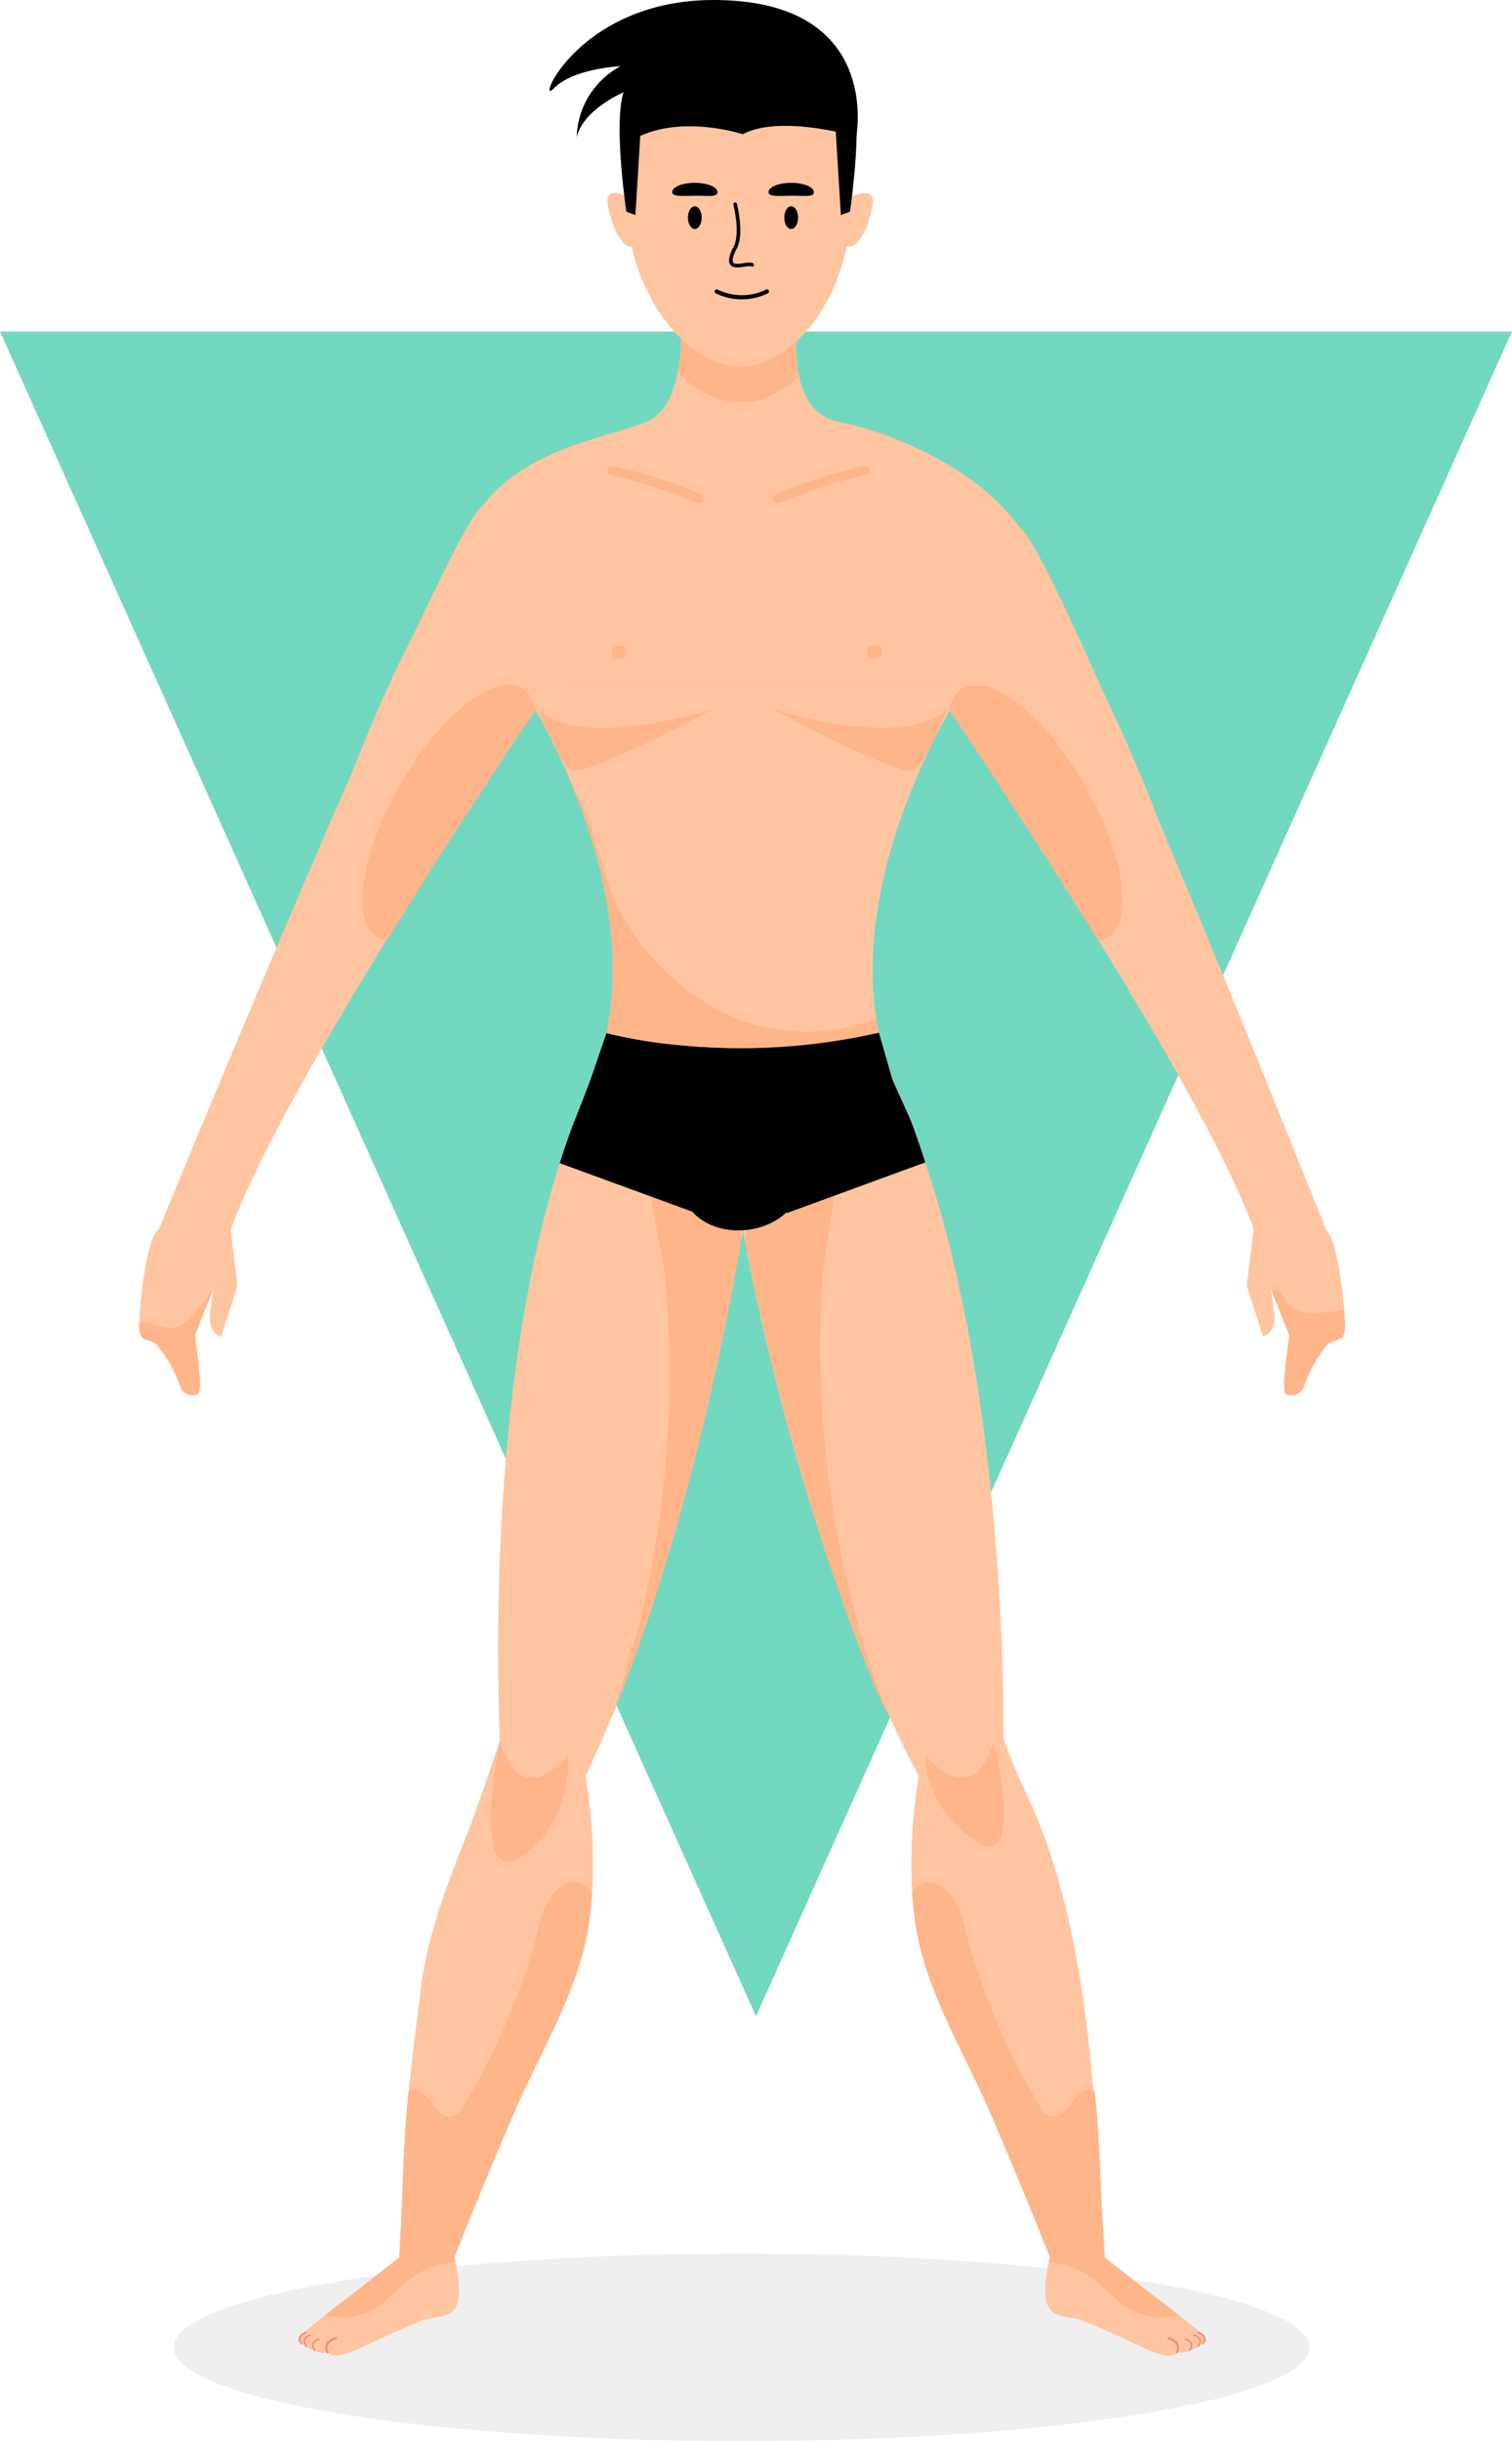 <svg xmlns="http://www.w3.org/2000/svg" width="157.372" height="253.888" viewBox="0 0 157.372 253.888">
  <g id="Grupo_1069625" data-name="Grupo 1069625" transform="translate(-715 -1729.946)">
    <g id="Grupo_55842" data-name="Grupo 55842" transform="translate(153.424 1611.84)">
      <path id="Trazado_105587" data-name="Trazado 105587" d="M718.948,152.582H561.576l78.686,175.225Z" fill="#73d8c0"/>
      <g id="Grupo_55838" data-name="Grupo 55838">
        <ellipse id="Elipse_4045" data-name="Elipse 4045" cx="59.11" cy="9.756" rx="59.11" ry="9.756" transform="translate(579.659 352.483)" fill="#606060" opacity="0.1"/>
        <g id="Grupo_55837" data-name="Grupo 55837">
          <g id="Grupo_55816" data-name="Grupo 55816">
            <g id="Grupo_55809" data-name="Grupo 55809">
              <g id="Grupo_55806" data-name="Grupo 55806">
                <path id="Trazado_105588" data-name="Trazado 105588" d="M638.881,246.005s-.04.28-.13.82v.01c-.02.09-.03.19-.05.3-.84,5.12-4.66,26.63-12.09,46.1-.44,1.15-.9,2.3-1.37,3.43q-1.29,3.15-2.71,6.15l-8.92-3.69s-2.35-41.67,8.97-67.38l3.83,3.35,3.39,2.96,8.76,7.67.09.08Z" fill="#ffc5a1"/>
                <path id="Trazado_105589" data-name="Trazado 105589" d="M638.7,247.135c-.84,5.12-4.66,26.63-12.09,46.1-.44,1.15-.9,2.3-1.37,3.43.23-.82.51-1.63.77-2.43a106.4,106.4,0,0,0,3.78-15.52,108.511,108.511,0,0,0,.94-28.23c-.22-2.26-2.64-11.62-1.02-12.39.03-.01.06-.03.09-.04,2.97-1.28,7.34,3.25,8.21,5.53a9.9,9.9,0,0,1,.55,2.14C638.631,246.185,638.671,246.655,638.7,247.135Z" fill="#ffb58a"/>
              </g>
              <g id="Grupo_55808" data-name="Grupo 55808">
                <g id="Grupo_55807" data-name="Grupo 55807">
                  <path id="Trazado_105590" data-name="Trazado 105590" d="M623.2,314.945a35.777,35.777,0,0,1-.39,3.62c-1.08,6.68-5.05,13.08-7.71,19.24-1.96,4.52-3.84,9.08-5.67,13.64a.1.1,0,0,1-.01.04c-.19.46-.37.91-.55,1.36.04.17.08.34.12.52a17.434,17.434,0,0,1,.33,2.12c.31,4.27-1.76,3.14-3.99,4.03-2.21.89-6.66,2.98-6.66,2.98a9.558,9.558,0,0,1-1.66.55,4.433,4.433,0,0,1-.57.06,1,1,0,0,1-.76-.35,1.642,1.642,0,0,1-1.36-.21l-.01-.01-.04-.04c-.4.08-1.06-.55-1.06-.55a.9.9,0,0,1-.24-.07l-.01-.01a2.633,2.633,0,0,1-.36-.18c-.1-.22.07-.66.52-.97.29-.19,1.2-.94,2.25-1.78.63-.5,1.3-1.03,1.93-1.5.99-.75,2.55-1.97,3.81-2.96,1.03-.8,1.86-1.45,1.99-1.56a.031.031,0,0,1,.02-.01c.37-5.3.37-11.04.89-16.31.03-.33.07-.65.1-.98.37-3.6.83-7.19,1.28-10.78.63-5.13,2.55-10.28,4.45-15.1.83-2.1,1.6-4.22,2.33-6.35q.885-2.55,1.72-5.13l7.39,3.9.08.03.9.49.27.14c.13.85.25,1.72.36,2.59A53.353,53.353,0,0,1,623.2,314.945Z" fill="#ffc5a1"/>
                  <path id="Trazado_105591" data-name="Trazado 105591" d="M595.683,362.756s-.64-1.039.847-1.456" fill="none" stroke="#f08c7f" stroke-linecap="round" stroke-linejoin="round" stroke-width="0.226"/>
                  <path id="Trazado_105592" data-name="Trazado 105592" d="M594.325,362.542s-.656-.838.449-1.149" fill="none" stroke="#f08c7f" stroke-linecap="round" stroke-linejoin="round" stroke-width="0.168"/>
                  <path id="Trazado_105593" data-name="Trazado 105593" d="M593.44,362.116s-.656-.838.449-1.148" fill="none" stroke="#f08c7f" stroke-linecap="round" stroke-linejoin="round" stroke-width="0.168"/>
                  <path id="Trazado_105594" data-name="Trazado 105594" d="M592.968,361.874s-.656-.838.449-1.149" fill="none" stroke="#f08c7f" stroke-linecap="round" stroke-linejoin="round" stroke-width="0.168"/>
                </g>
                <path id="Trazado_105595" data-name="Trazado 105595" d="M613.608,299.122s1.64,7.7,7.082,1.519c0,0,.7,6.693-4.8,10.491S613.608,299.122,613.608,299.122Z" fill="#ffb58a"/>
                <path id="Trazado_105596" data-name="Trazado 105596" d="M623.2,314.945a35.777,35.777,0,0,1-.39,3.62c-1.08,6.68-5.05,13.08-7.71,19.24-1.96,4.52-3.84,9.08-5.67,13.64a.1.1,0,0,1-.01.04c-.19.46-.37.91-.55,1.36.04.17.08.34.12.52a14.316,14.316,0,0,0-2.7.62c-1.97.75-3.41,2.43-5.03,3.78a7.148,7.148,0,0,1-5.89,1.17c.63-.5,1.3-1.03,1.93-1.5.99-.75,2.55-1.97,3.81-2.96,1.03-.8,1.86-1.45,1.99-1.56a.031.031,0,0,1,.02-.01c.37-5.3.37-11.04.89-16.31.03-.33.07-.65.1-.98a1.188,1.188,0,0,1,.25-.13c1.74-.62,2.57,3.26,4.35,2.73a2.159,2.159,0,0,0,1.09-1.06,69.145,69.145,0,0,0,7.79-18.33,8.437,8.437,0,0,1,1.83-4.06C620.981,313.245,622.3,313.765,623.2,314.945Z" fill="#ffb58a"/>
              </g>
            </g>
            <g id="Grupo_55813" data-name="Grupo 55813">
              <g id="Grupo_55810" data-name="Grupo 55810">
                <path id="Trazado_105597" data-name="Trazado 105597" d="M638.885,246.006s5.638,32.846,18.306,56.81l8.834-3.976s.68-42.374-11.549-68.4Z" fill="#ffc5a1"/>
                <path id="Trazado_105598" data-name="Trazado 105598" d="M639.168,247.319c.974,5.1,5.359,26.5,13.3,45.766.47,1.138.96,2.275,1.459,3.393-.251-.814-.552-1.616-.833-2.409a106.292,106.292,0,0,1-4.187-15.415,108.516,108.516,0,0,1-1.683-28.2c.16-2.265,2.333-11.685.694-12.412-.031-.01-.061-.029-.091-.038-3-1.2-7.252,3.442-8.062,5.744a9.9,9.9,0,0,0-.494,2.154C639.213,246.368,639.185,246.838,639.168,247.319Z" fill="#ffb58a"/>
              </g>
              <g id="Grupo_55812" data-name="Grupo 55812">
                <g id="Grupo_55811" data-name="Grupo 55811">
                  <path id="Trazado_105599" data-name="Trazado 105599" d="M687.121,361.685a2.052,2.052,0,0,1-.61.26s-.66.63-1.06.55c0,0-.35.44-1.4.26a1.03,1.03,0,0,1-.77.35,4.434,4.434,0,0,1-.57-.06,9.867,9.867,0,0,1-1.66-.55s-4.44-2.09-6.66-2.98-4.3.24-3.99-4.03a19.03,19.03,0,0,1,.34-2.1c.03-.18.07-.36.11-.54-.17-.45-.36-.9-.55-1.36a.1.1,0,0,1-.01-.04c-1.83-4.56-3.71-9.12-5.66-13.64-2.67-6.16-6.64-12.56-7.71-19.24a34.969,34.969,0,0,1-.41-3.72,54.139,54.139,0,0,1,.32-9.44c.11-.87.23-1.74.36-2.59l.27-.14.91-.49.07-.03,7.39-3.9c.57,1.72-.03.02.57,1.72.73,2.13,2.52,5.67,3.35,7.77,3.37,8.55,4.8,18.21,5.64,27.8.33,3.69.57,7.37.8,10.97.14,2.16.27,4.3.42,6.39,0,0,3.94,3.11,5.81,4.53,1.68,1.26,3.73,2.97,4.18,3.28S687.221,361.465,687.121,361.685Z" fill="#ffc5a1"/>
                  <path id="Trazado_105600" data-name="Trazado 105600" d="M684.044,362.756s.64-1.039-.847-1.456" fill="none" stroke="#f08c7f" stroke-linecap="round" stroke-linejoin="round" stroke-width="0.226"/>
                  <path id="Trazado_105601" data-name="Trazado 105601" d="M685.4,362.542s.657-.838-.448-1.149" fill="none" stroke="#f08c7f" stroke-linecap="round" stroke-linejoin="round" stroke-width="0.168"/>
                  <path id="Trazado_105602" data-name="Trazado 105602" d="M686.287,362.116s.656-.838-.449-1.148" fill="none" stroke="#f08c7f" stroke-linecap="round" stroke-linejoin="round" stroke-width="0.168"/>
                  <path id="Trazado_105603" data-name="Trazado 105603" d="M686.759,361.874s.656-.838-.449-1.149" fill="none" stroke="#f08c7f" stroke-linecap="round" stroke-linejoin="round" stroke-width="0.168"/>
                </g>
                <path id="Trazado_105604" data-name="Trazado 105604" d="M664.968,299.122s-1.64,7.7-7.081,1.519c0,0-.389,5.063,5.113,8.86S664.968,299.122,664.968,299.122Z" fill="#ffb58a"/>
                <path id="Trazado_105605" data-name="Trazado 105605" d="M684.261,358.935a7.148,7.148,0,0,1-5.89-1.17c-1.62-1.35-3.06-3.03-5.03-3.78a13.284,13.284,0,0,0-2.6-.6c.03-.18.07-.36.11-.54-.17-.45-.36-.9-.55-1.36a.1.1,0,0,1-.01-.04c-1.83-4.56-3.71-9.12-5.66-13.64-2.67-6.16-6.64-12.56-7.71-19.24a34.969,34.969,0,0,1-.41-3.72c.9-1.11,2.19-1.56,3.7-.08a8.437,8.437,0,0,1,1.83,4.06,69.143,69.143,0,0,0,7.79,18.33,2.159,2.159,0,0,0,1.09,1.06c1.78.53,2.61-3.35,4.35-2.73a.338.338,0,0,1,.12.06.823.823,0,0,1,.13.07c.03.33.07.65.1.98.32,3.2.44,6.58.57,9.92.09,2.16.17,4.31.32,6.39a.031.031,0,0,1,.02.01c.13.11.96.76,1.99,1.56,1.26.99,2.82,2.21,3.81,2.96C682.961,357.9,683.631,358.435,684.261,358.935Z" fill="#ffb58a"/>
              </g>
            </g>
            <g id="Grupo_55815" data-name="Grupo 55815">
              <path id="Trazado_105606" data-name="Trazado 105606" d="M624.7,225.552l-2.121,6.188,11.056,12.384c2.546,2.852,7.954,2.478,10.337-.512l10.5-13.177L653.05,225.5A91.681,91.681,0,0,1,624.7,225.552Z"/>
              <g id="Grupo_55814" data-name="Grupo 55814">
                <path id="Trazado_105607" data-name="Trazado 105607" d="M643.443,244.28,657.881,239s-1.13-3.522-1.676-4.729c-.661-1.46-1.729-3.838-1.729-3.838l-12.625,7.4Z"/>
                <path id="Trazado_105608" data-name="Trazado 105608" d="M634.065,244.28l-14.234-5.2s.954-2.969,1.569-4.467c.425-1.037,1.632-4.175,1.632-4.175l12.625,7.4Z"/>
              </g>
            </g>
          </g>
          <g id="Grupo_55836" data-name="Grupo 55836">
            <g id="Grupo_55830" data-name="Grupo 55830">
              <g id="Grupo_55828" data-name="Grupo 55828">
                <g id="Grupo_55821" data-name="Grupo 55821">
                  <g id="Grupo_55819" data-name="Grupo 55819">
                    <g id="Grupo_55818" data-name="Grupo 55818">
                      <g id="Grupo_55817" data-name="Grupo 55817">
                        <path id="Trazado_105609" data-name="Trazado 105609" d="M683.311,207.985c0,5.23-7.06-4.28-7.06-4.28l-11.86-14.14h-44.1l-2.98,2.36v.01l-14.81,11.77s-4.8,1.68-4.8-2.57a12.064,12.064,0,0,1,.8-3.35.142.142,0,0,0,.02-.06,145.989,145.989,0,0,1,6.59-14.63.031.031,0,0,0,.01-.02c1.73-3.45,3.34-6.51,4.26-8.26.52-.97.83-1.54.83-1.54a14.01,14.01,0,0,1,1.64-2.62c2.82-3.65,6.98-5.44,10.73-6.67.11-.04.22-.07.33-.11,2.31-.73,4.43-1.27,5.96-1.9,1.87-.76,2.8-2.91,3.25-5.2.12-.62.2-1.24.26-1.85a29,29,0,0,0,.01-5.12l.74.18,5.75,1.44h5.75a17.685,17.685,0,0,0-.18,3.39,13.93,13.93,0,0,0,.28,2.34c.46,2.21,1.6,4.32,4.16,4.82a35.468,35.468,0,0,1,5.59,1.67c5.31,2.05,11.85,5.85,14.72,11.79C669.2,175.435,683.311,202.755,683.311,207.985Z" fill="#ffc5a1"/>
                        <path id="Trazado_105610" data-name="Trazado 105610" d="M653.131,186.45a.767.767,0,1,1,0-1.085A.768.768,0,0,1,653.131,186.45Z" fill="#ffb58a"/>
                        <path id="Trazado_105611" data-name="Trazado 105611" d="M626.577,186.45a.767.767,0,1,1,0-1.085A.768.768,0,0,1,626.577,186.45Z" fill="#ffb58a"/>
                        <path id="Trazado_105612" data-name="Trazado 105612" d="M644.731,157.155a9.026,9.026,0,0,1-6.11,2.88,9.514,9.514,0,0,1-6.5-3.26c.12-.62.2-1.24.26-1.85a29,29,0,0,0,.01-5.12l.74.18,5.75,1.44h5.75a17.685,17.685,0,0,0-.18,3.39A13.93,13.93,0,0,0,644.731,157.155Z" fill="#ffb58a"/>
                        <path id="Trazado_105613" data-name="Trazado 105613" d="M652.791,224.055c.07.48.16.97.26,1.45a67.3,67.3,0,0,1-22.27,1.15,50.29,50.29,0,0,1-6.08-1.1c1.88-8.89-.55-18.21-3.32-25.13a72.372,72.372,0,0,0-4.07-8.49v-.01c-.85-1.51-1.42-2.36-1.42-2.36h45.99S650.151,207.295,652.791,224.055Z" fill="#ffc5a1"/>
                      </g>
                    </g>
                    <path id="Trazado_105614" data-name="Trazado 105614" d="M653.05,225.5a63.609,63.609,0,0,1-28.346.049c1.874-8.886-.552-18.2-3.328-25.125,1.607,1.964,3.133,8.7,3.522,9.706a24.589,24.589,0,0,0,12.457,13.512,19.982,19.982,0,0,0,15.435.4C652.863,224.537,652.952,225.024,653.05,225.5Z" fill="#ffb58a"/>
                  </g>
                  <g id="Grupo_55820" data-name="Grupo 55820">
                    <path id="Trazado_105615" data-name="Trazado 105615" d="M635.885,191.8s-13.766,4.488-18.345,0c0,0,2.1,5.4,3.418,6.374S635.885,191.8,635.885,191.8Z" fill="#ffb58a"/>
                    <path id="Trazado_105616" data-name="Trazado 105616" d="M641.851,191.8s13.766,4.488,18.345,0c0,0-2.1,5.4-3.418,6.374S641.851,191.8,641.851,191.8Z" fill="#ffb58a"/>
                  </g>
                </g>
                <g id="Grupo_55824" data-name="Grupo 55824">
                  <g id="Grupo_55822" data-name="Grupo 55822">
                    <path id="Trazado_105617" data-name="Trazado 105617" d="M617.311,191.925v.01a.125.125,0,0,0-.02.03c-.05.07-.19.28-.42.61s-.52.78-.9,1.33c-1.32,1.97-3.53,5.29-6.18,9.38-2.07,3.18-4.4,6.82-6.8,10.67-.34.55-.69,1.12-1.04,1.68-.19.31-.38.61-.56.92-.76,1.22-1.51,2.44-2.25,3.68l-.12.19c-.46.77-.93,1.54-1.38,2.32-5.17,8.69-9.91,17.38-12.05,23.26h-7.5s4.8-11.71,10.81-25.9c2.01-4.75,4.15-9.77,6.29-14.72.88-2.05,1.77-4.08,2.64-6.08.22-.51.45-1.02.67-1.52a.142.142,0,0,0,.02-.06c.61-1.37,1.2-2.72,1.79-4.04,1.24-2.79,2.44-5.45,3.56-7.91.04-.08.08-.16.12-.25a.2.2,0,0,1,.04-.08c.09-.19.17-.39.26-.58.16-.35.34-.73.54-1.16.1-.21.19-.41.28-.61a.031.031,0,0,0,.01-.02c.98-2.1,1.89-4,2.72-5.65.56-1.13,1.07-2.13,1.54-3.01,1.13-2.11,1.98-3.45,2.45-3.75.01,0,.01-.01.02-.01,2.05-1.28,3.47,4.91,4.34,10.94.38,2.6.66,5.16.84,7.09.03.31.06.6.08.88C617.241,190.925,617.3,191.815,617.311,191.925Z" fill="#ffc5a1"/>
                    <path id="Trazado_105618" data-name="Trazado 105618" d="M617.311,191.958c-.22.33-.52.78-.9,1.33-1.32,1.97-3.53,5.29-6.18,9.38-2.07,3.179-4.4,6.82-6.8,10.67-.34.55-.69,1.12-1.04,1.679-.19.311-.38.611-.56.921a2.413,2.413,0,0,1-.96-.31c-2.83-1.64-1.77-8.781,2.38-15.96s9.79-11.67,12.63-10.03A3.257,3.257,0,0,1,617.311,191.958Z" fill="#ffb58a"/>
                  </g>
                  <g id="Grupo_55823" data-name="Grupo 55823">
                    <path id="Trazado_105619" data-name="Trazado 105619" d="M585.591,246.005s-6.28-.67-7.5,0c-1.19.65-1.93,7.01-2.01,9.58a1.086,1.086,0,0,0-.01.18c-.07,2.43,1.15,1.21,2.02,2.43a14.128,14.128,0,0,1,2.17,3.86,1.392,1.392,0,0,0,1.73,1.12.844.844,0,0,0,.17-.05c.09-.04.14-.16.18-.35.25-1.28-.51-5.57-.45-5.81s1.63-4.12,1.92-4.82l.02-.06c-.03.17-.16.83-.39,2.59-.27,2.1,1.15,2.45,1.15,2.45l1.7-5.29Zm-1.75,6.06v-.02l.01-.01Z" fill="#ffc5a1"/>
                    <path id="Trazado_105620" data-name="Trazado 105620" d="M583.851,252.035l-.01.03-.01.02-.02.06c-.29.7-1.86,4.57-1.92,4.82s.7,4.53.45,5.81l-.35.4a1.392,1.392,0,0,1-1.73-1.12,14.128,14.128,0,0,0-2.17-3.86c-.87-1.22-2.09,0-2.02-2.43a1.086,1.086,0,0,1,.01-.18c.8-.02,2.04.49,3.14.63,1.86.23,4.47-3.92,4.62-4.17Z" fill="#ffb58a"/>
                  </g>
                </g>
                <g id="Grupo_55827" data-name="Grupo 55827">
                  <g id="Grupo_55825" data-name="Grupo 55825">
                    <path id="Trazado_105621" data-name="Trazado 105621" d="M660.381,191.936s25.79,37.793,31.717,54.07h7.5s-28.058-70.592-31.9-73.071S660.381,191.936,660.381,191.936Z" fill="#ffc5a1"/>
                    <path id="Trazado_105622" data-name="Trazado 105622" d="M660.381,191.958c.22.33.52.78.9,1.33,1.32,1.97,3.53,5.29,6.18,9.38,2.07,3.179,4.4,6.82,6.8,10.67.34.55.69,1.12,1.04,1.679.19.311.38.611.56.921a2.413,2.413,0,0,0,.96-.31c2.83-1.64,1.77-8.781-2.38-15.96s-9.79-11.67-12.63-10.03A3.257,3.257,0,0,0,660.381,191.958Z" fill="#ffb58a"/>
                  </g>
                  <path id="Trazado_105623" data-name="Trazado 105623" d="M694.181,254.675q.015.18.03.33c-.34-.92-.66-1.96-.37-2.43.01-.02.02-.03.03-.05C693.941,252.915,694.041,253.585,694.181,254.675Z" fill="#f08783"/>
                  <g id="Grupo_55826" data-name="Grupo 55826">
                    <path id="Trazado_105624" data-name="Trazado 105624" d="M701.561,255.765c.07,2.43-1.15,1.21-2.03,2.43a14.342,14.342,0,0,0-2.16,3.86,1.4,1.4,0,0,1-1.9,1.07c-.68-.29.34-5.88.27-6.16-.06-.23-1.34-3.4-1.8-4.53l-.16-.4s.03.13.09.49c.07.39.17,1.06.31,2.15q.015.18.03.33c.1,1.81-1.18,2.12-1.18,2.12l-1.69-5.29.7-5.83s6.27-.67,7.49,0c1.03.56,1.71,5.37,1.95,8.33C701.521,254.885,701.551,255.375,701.561,255.765Z" fill="#ffc5a1"/>
                    <path id="Trazado_105625" data-name="Trazado 105625" d="M701.561,255.765c.07,2.43-1.15,1.21-2.03,2.43a14.342,14.342,0,0,0-2.16,3.86,1.4,1.4,0,0,1-1.9,1.07c-.68-.29.34-5.88.27-6.16-.06-.23-1.34-3.4-1.8-4.53.64-.82,1.26.65,1.57,1.12a3.628,3.628,0,0,0,3.14,1.09,16.788,16.788,0,0,0,2.83-.31C701.521,254.885,701.551,255.375,701.561,255.765Z" fill="#ffb58a"/>
                  </g>
                </g>
              </g>
              <g id="Grupo_55829" data-name="Grupo 55829">
                <path id="Trazado_105626" data-name="Trazado 105626" d="M642.507,169.959a54.177,54.177,0,0,1,9.078-2.917" fill="none" stroke="#ffb58a" stroke-linecap="round" stroke-linejoin="round" stroke-width="1"/>
                <path id="Trazado_105627" data-name="Trazado 105627" d="M634.345,169.959a54.175,54.175,0,0,0-9.078-2.917" fill="none" stroke="#ffb58a" stroke-linecap="round" stroke-linejoin="round" stroke-width="1"/>
              </g>
            </g>
            <g id="Grupo_55835" data-name="Grupo 55835">
              <g id="Grupo_55834" data-name="Grupo 55834">
                <g id="Grupo_55833" data-name="Grupo 55833">
                  <g id="Grupo_55831" data-name="Grupo 55831">
                    <path id="Trazado_105628" data-name="Trazado 105628" d="M650.294,138.168c0,11.129-6.369,18.072-11.676,18.072-5.443,0-11.9-7.51-11.9-17.749,0-11.994,5.33-13.131,11.9-13.131S650.294,125.946,650.294,138.168Z" fill="#ffc5a1"/>
                    <path id="Trazado_105629" data-name="Trazado 105629" d="M641.4,148.418a5.956,5.956,0,0,1-5.226,0" fill="none" stroke="#000" stroke-linecap="round" stroke-linejoin="round" stroke-width="0.434"/>
                    <path id="Trazado_105630" data-name="Trazado 105630" d="M650.249,138.545s2.586-1.248,2.145.956-1.543,4.961-2.976,4.079S650.249,138.545,650.249,138.545Z" fill="#ffc5a1"/>
                    <path id="Trazado_105631" data-name="Trazado 105631" d="M626.718,138.491s-2.312-1.194-1.871,1.01,1.544,4.961,2.977,4.079S626.718,138.491,626.718,138.491Z" fill="#ffc5a1"/>
                  </g>
                  <g id="Grupo_55832" data-name="Grupo 55832">
                    <path id="Trazado_105632" data-name="Trazado 105632" d="M634.609,140.742c0,.653-.321,1.183-.717,1.183s-.717-.53-.717-1.183.321-1.184.717-1.184S634.609,140.088,634.609,140.742Z"/>
                    <path id="Trazado_105633" data-name="Trazado 105633" d="M644.642,140.742c0,.653-.321,1.183-.717,1.183s-.717-.53-.717-1.183.321-1.184.717-1.184S644.642,140.088,644.642,140.742Z"/>
                    <path id="Trazado_105634" data-name="Trazado 105634" d="M636.251,138.088c0,.533-.842.375-2.144.375s-2.574.158-2.574-.375,1.056-.965,2.359-.965S636.251,137.555,636.251,138.088Z"/>
                    <path id="Trazado_105635" data-name="Trazado 105635" d="M646.284,138.088c0,.533-.842.375-2.145.375s-2.573.158-2.573-.375,1.056-.965,2.359-.965S646.284,137.555,646.284,138.088Z"/>
                    <path id="Trazado_105636" data-name="Trazado 105636" d="M638.095,139.345s.768,3.041.018,4.474c-1.561,2.984,1.219,1.493,1.752,1.832" fill="none" stroke="#000" stroke-linecap="round" stroke-linejoin="round" stroke-width="0.376"/>
                  </g>
                </g>
              </g>
              <path id="Trazado_105637" data-name="Trazado 105637" d="M650.694,132.324s-7.849-2.364-11.808-.254c0,0-6.128-2.046-10.927.292a9.249,9.249,0,0,1-.75-1.411,4.607,4.607,0,0,1-.33-3.425s-4.559,1.794-5.279,4.853a8.637,8.637,0,0,1,4.559-7.385s-4.919.211-6.958,2.321,3.09-10.65,19.436-9.073C653.169,119.644,650.694,132.324,650.694,132.324Z"/>
              <path id="Trazado_105638" data-name="Trazado 105638" d="M628.262,131.473l-.55,9-.942-.349s-1.656-10.991.109-13.264Z"/>
              <path id="Trazado_105639" data-name="Trazado 105639" d="M648.546,131.473l.55,9,.943-.349s1.655-10.991-.11-13.264Z"/>
            </g>
          </g>
        </g>
      </g>
    </g>
  </g>
</svg>
